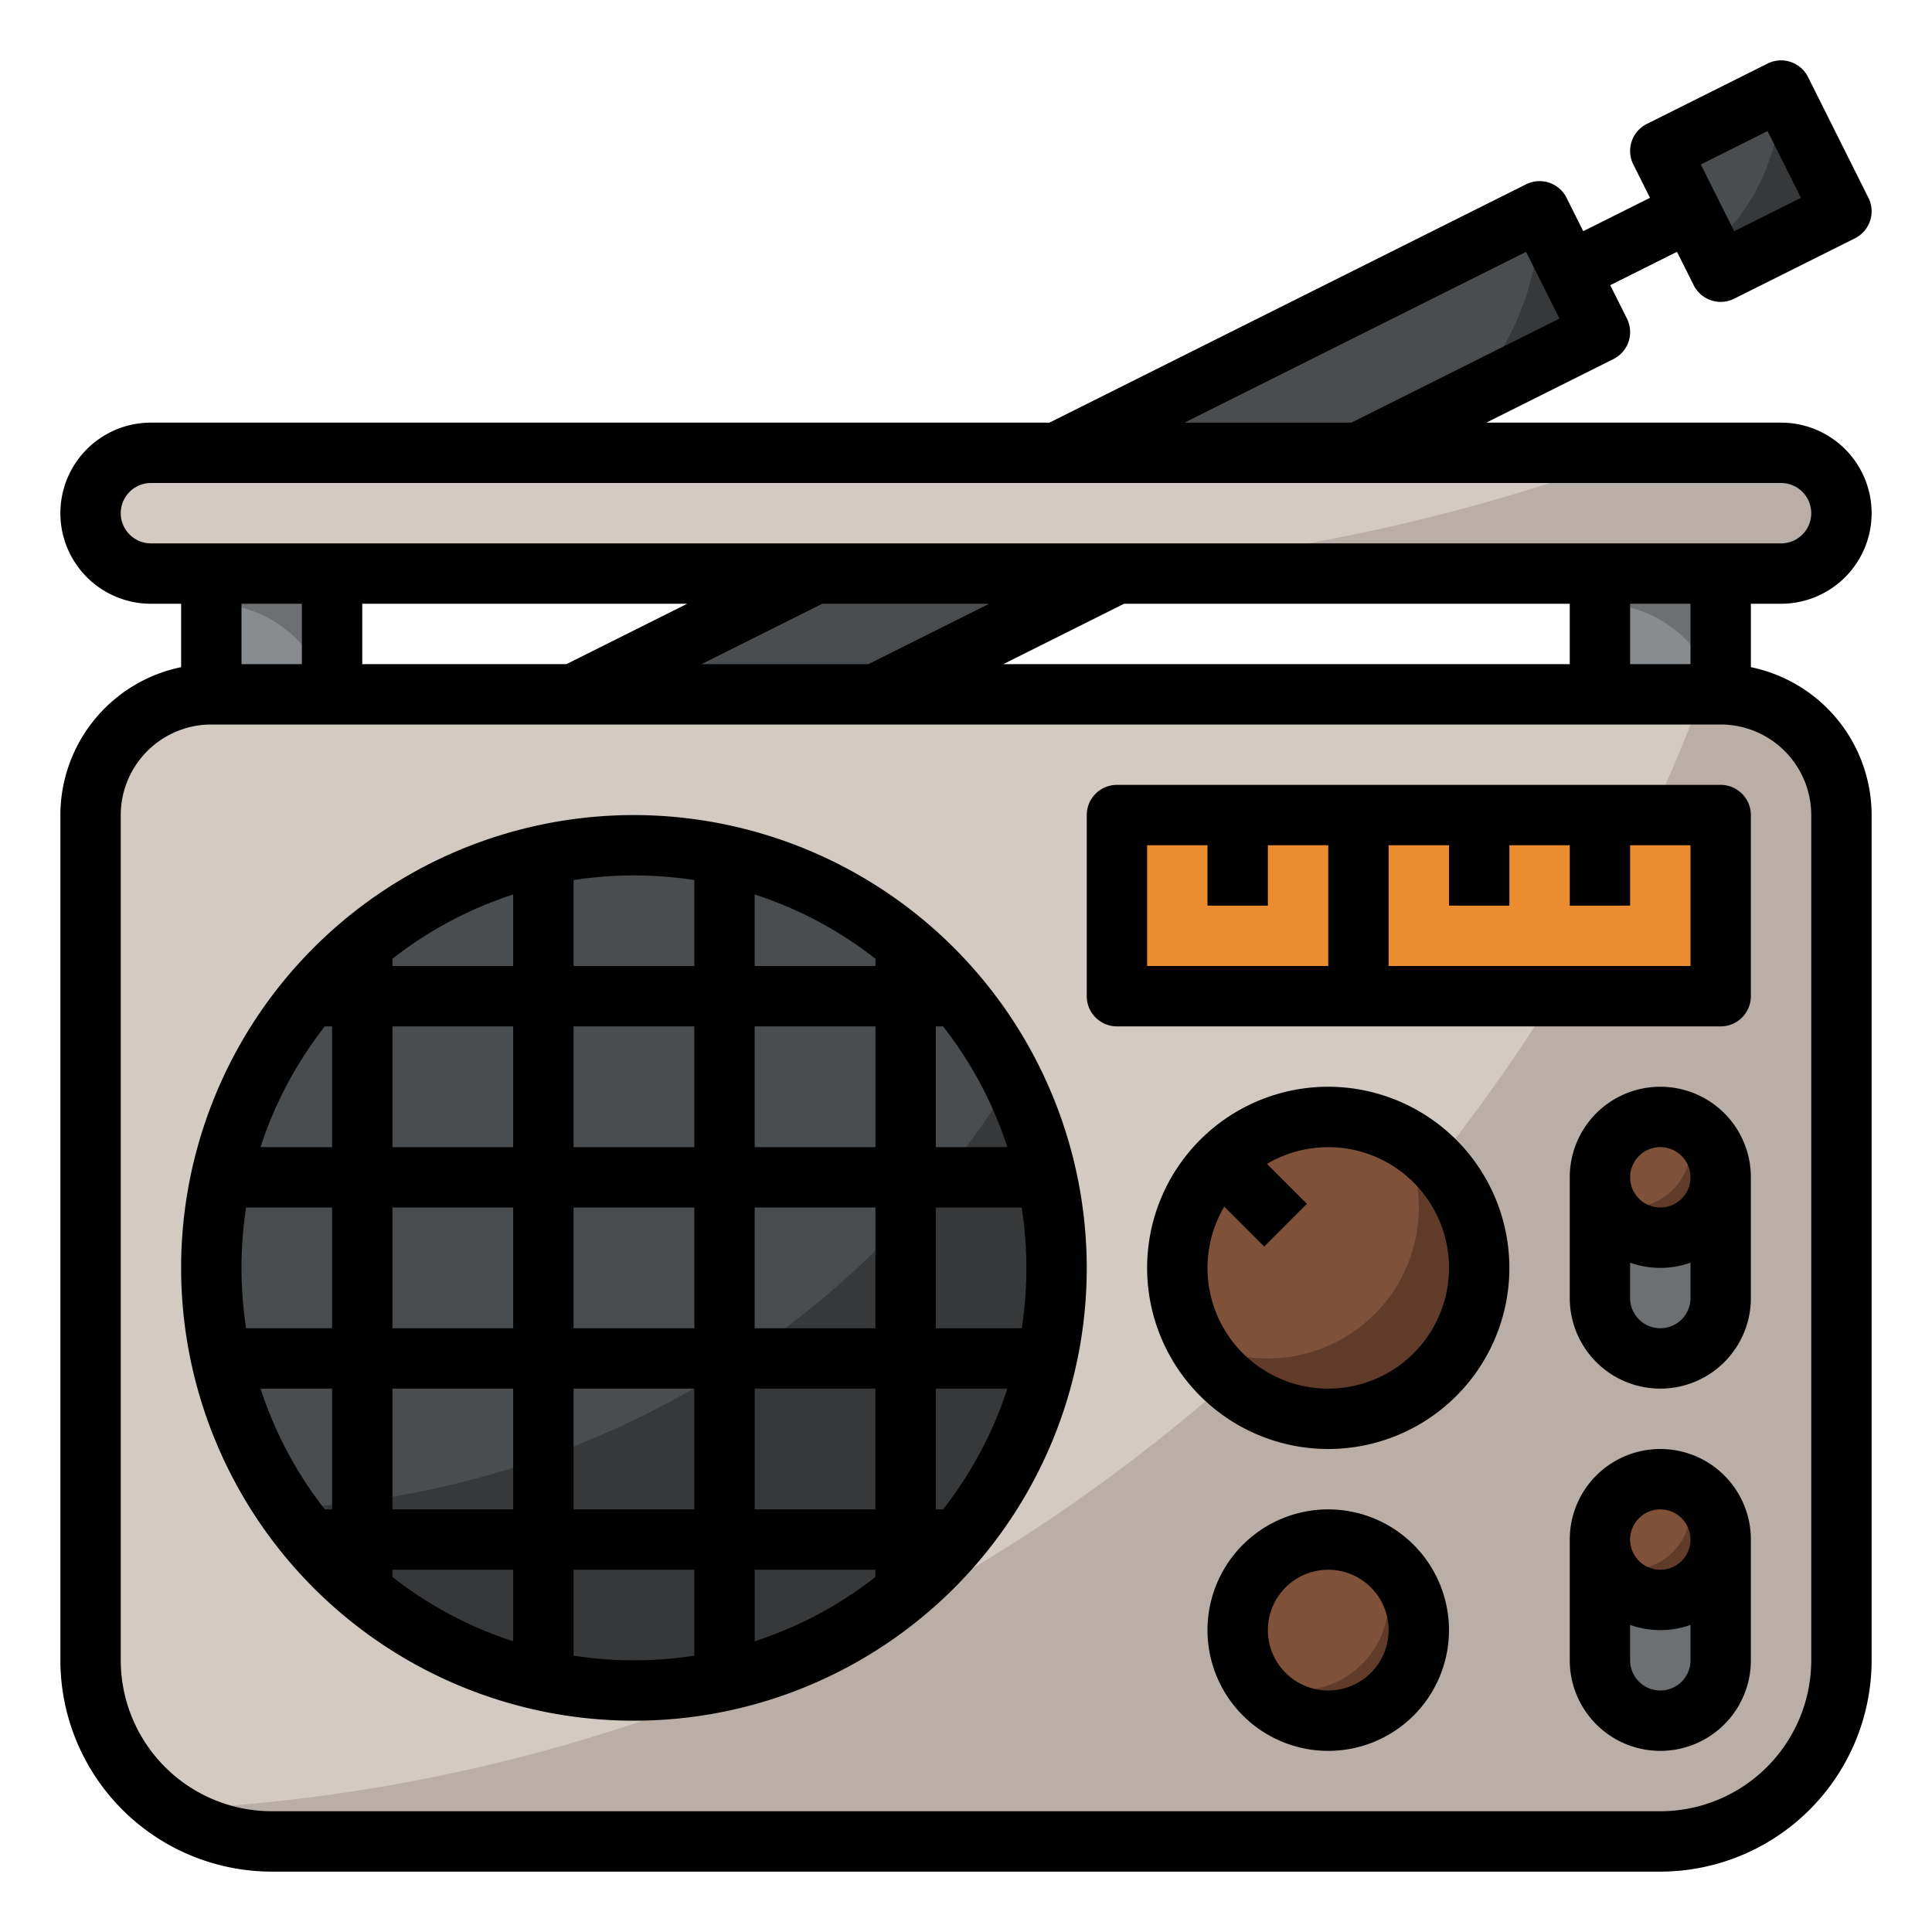 <svg height="512" viewBox="0 0 512 512" width="512" xmlns="http://www.w3.org/2000/svg"><g id="filled_outline" data-name="filled outline"><path d="m446.111 30.111h35.777v35.777h-35.777z" fill="#4a4d4f" transform="matrix(.894 -.447 .447 .894 27.52 212.575)"/><path d="m472 24a55.853 55.853 0 0 1 -18.994 42.013l2.994 5.987 32-16z" fill="#37383a"/><path d="m60.17 138.111h375.659v35.777h-375.659z" fill="#4a4d4f" transform="matrix(.894 -.447 .447 .894 -43.583 127.378)"/><path d="m424 88-16-32a71.743 71.743 0 0 1 -20.419 50.209z" fill="#37383a"/><path d="m424 144h32v48h-32z" fill="#888c8e"/><path d="m424 144v16a32 32 0 0 1 32 32v-48z" fill="#6d7072"/><path d="m56 144h32v48h-32z" fill="#888c8e"/><path d="m56 144v16a32 32 0 0 1 32 32v-48z" fill="#6d7072"/><path d="m24 216v224a48 48 0 0 0 48 48h368a48 48 0 0 0 48-48v-224a32 32 0 0 0 -32-32h-400a32 32 0 0 0 -32 32z" fill="#d3cbc2"/><path d="m456 184h-4.869c-62.495 166.759-219.842 287.162-406.357 295.526a47.765 47.765 0 0 0 27.226 8.474h368a48 48 0 0 0 48-48v-224a32 32 0 0 0 -32-32z" fill="#baafa6"/><rect fill="#6d7072" height="64" rx="16" width="32" x="424" y="296"/><circle cx="168" cy="336" fill="#4a4d4f" r="112"/><path d="m75.88 399.706a112.013 112.013 0 0 0 192.38-113.664 239.877 239.877 0 0 1 -192.38 113.664z" fill="#37383a"/><path d="m296 216h160v48h-160z" fill="#ea8c2f"/><rect fill="#6d7072" height="64" rx="16" width="32" x="424" y="392"/><circle cx="352" cy="336" fill="#7e5138" r="40"/><path d="m371.134 300.866a40.011 40.011 0 0 1 -54.268 54.268 40 40 0 1 0 54.268-54.268z" fill="#603b29"/><circle cx="352" cy="432" fill="#7e5138" r="24"/><path d="m364.494 411.506a24 24 0 0 1 -32.988 32.988 24 24 0 1 0 32.988-32.988z" fill="#603b29"/><rect fill="#7e5138" height="32" rx="16" width="32" x="424" y="296"/><path d="m446.575 297.425a15.9 15.9 0 0 1 1.425 6.575 15.979 15.979 0 0 1 -22.575 14.575 15.993 15.993 0 0 0 30.575-6.575 15.991 15.991 0 0 0 -9.425-14.575z" fill="#603b29"/><rect fill="#7e5138" height="32" rx="16" width="32" x="424" y="392"/><path d="m446.575 393.425a15.9 15.9 0 0 1 1.425 6.575 15.979 15.979 0 0 1 -22.575 14.575 15.993 15.993 0 0 0 30.575-6.575 15.991 15.991 0 0 0 -9.425-14.575z" fill="#603b29"/><rect fill="#d3cbc2" height="32" rx="16" width="464" x="24" y="120"/><path d="m472 120h-38.249a502.078 502.078 0 0 1 -176.945 32h215.194a16 16 0 0 0 16-16 16 16 0 0 0 -16-16z" fill="#baafa6"/><path d="m352 288a48 48 0 1 0 48 48 48.054 48.054 0 0 0 -48-48zm0 80a31.979 31.979 0 0 1 -27.556-48.242l10.586 10.586 11.313-11.315-10.585-10.585a31.994 31.994 0 1 1 16.242 59.556z"/><path d="m296 208a8 8 0 0 0 -8 8v48a8 8 0 0 0 8 8h160a8 8 0 0 0 8-8v-48a8 8 0 0 0 -8-8zm8 16h16v16h16v-16h16v32h-48zm144 32h-80v-32h16v16h16v-16h16v16h16v-16h16z"/><path d="m168 216a120 120 0 1 0 120 120 120.136 120.136 0 0 0 -120-120zm104 120a104.357 104.357 0 0 1 -1.231 16h-22.769v-32h22.769a104.357 104.357 0 0 1 1.231 16zm-208 0a104.357 104.357 0 0 1 1.231-16h22.769v32h-22.769a104.357 104.357 0 0 1 -1.231-16zm168-80h-32v-18.956a103.838 103.838 0 0 1 32 17.037zm0 16v32h-32v-32zm-80 48h32v32h-32zm-16 32h-32v-32h32zm64-32h32v32h-32zm-16-16h-32v-32h32zm-48 0h-32v-32h32zm-32-48v-1.92a103.868 103.868 0 0 1 32-17.036v18.956zm-16 16v32h-18.956a103.868 103.868 0 0 1 17.036-32zm0 96v32h-1.92a103.868 103.868 0 0 1 -17.036-32zm16 48h32v18.956a103.868 103.868 0 0 1 -32-17.036zm0-16v-32h32v32zm48-32h32v32h-32zm48 0h32v32h-32zm32 48v1.919a103.838 103.838 0 0 1 -32 17.037v-18.956zm16-16v-32h18.956a103.868 103.868 0 0 1 -17.036 32zm0-96v-32h1.92a103.868 103.868 0 0 1 17.036 32zm-64-70.769v22.769h-32v-22.769a104.6 104.6 0 0 1 32 0zm-32 205.538v-22.769h32v22.769a104.6 104.6 0 0 1 -32 0z"/><path d="m472 160a24 24 0 0 0 0-48h-78.112l33.69-16.845a8 8 0 0 0 3.577-10.733l-4.422-8.844 17.689-8.845 4.423 8.845a7.993 7.993 0 0 0 10.733 3.577l32-16a8 8 0 0 0 3.577-10.733l-16-32a8 8 0 0 0 -10.733-3.577l-32 16a8 8 0 0 0 -3.577 10.733l4.422 8.844-17.689 8.845-4.423-8.845a8 8 0 0 0 -10.733-3.577l-126.31 63.155h-238.112a24 24 0 0 0 0 48h8v16.805a40.067 40.067 0 0 0 -32 39.195v224a56.063 56.063 0 0 0 56 56h368a56.063 56.063 0 0 0 56-56v-224a40.067 40.067 0 0 0 -32-39.195v-16.805zm-3.578-125.267 8.845 17.689-17.689 8.845-8.845-17.689zm-64 32 8.845 17.689-55.155 27.578h-44.224zm-372.422 69.267a8.009 8.009 0 0 1 8-8h432a8 8 0 0 1 0 16h-432a8.009 8.009 0 0 1 -8-8zm233.888 40 32-16h118.112v16zm-83.776-16-32 16h-54.112v-16zm35.776 0h44.224l-32 16h-44.224zm-137.888 0v16h-16v-16zm400 56v224a40.045 40.045 0 0 1 -40 40h-368a40.045 40.045 0 0 1 -40-40v-224a24.028 24.028 0 0 1 24-24h400a24.028 24.028 0 0 1 24 24zm-32-40h-16v-16h16z"/><path d="m440 288a23.991 23.991 0 0 0 -24 24v32a24 24 0 0 0 48 0v-32a23.991 23.991 0 0 0 -24-24zm8 24a8 8 0 1 1 -8-8 8.009 8.009 0 0 1 8 8zm-8 40a8.009 8.009 0 0 1 -8-8v-9.376a23.944 23.944 0 0 0 16 0v9.376a8.009 8.009 0 0 1 -8 8z"/><path d="m440 384a23.991 23.991 0 0 0 -24 24v32a24 24 0 0 0 48 0v-32a23.991 23.991 0 0 0 -24-24zm8 24a8 8 0 1 1 -8-8 8.009 8.009 0 0 1 8 8zm-8 40a8.009 8.009 0 0 1 -8-8v-9.376a23.944 23.944 0 0 0 16 0v9.376a8.009 8.009 0 0 1 -8 8z"/><path d="m352 400a32 32 0 1 0 32 32 32.036 32.036 0 0 0 -32-32zm0 48a16 16 0 1 1 16-16 16.019 16.019 0 0 1 -16 16z"/></g></svg>